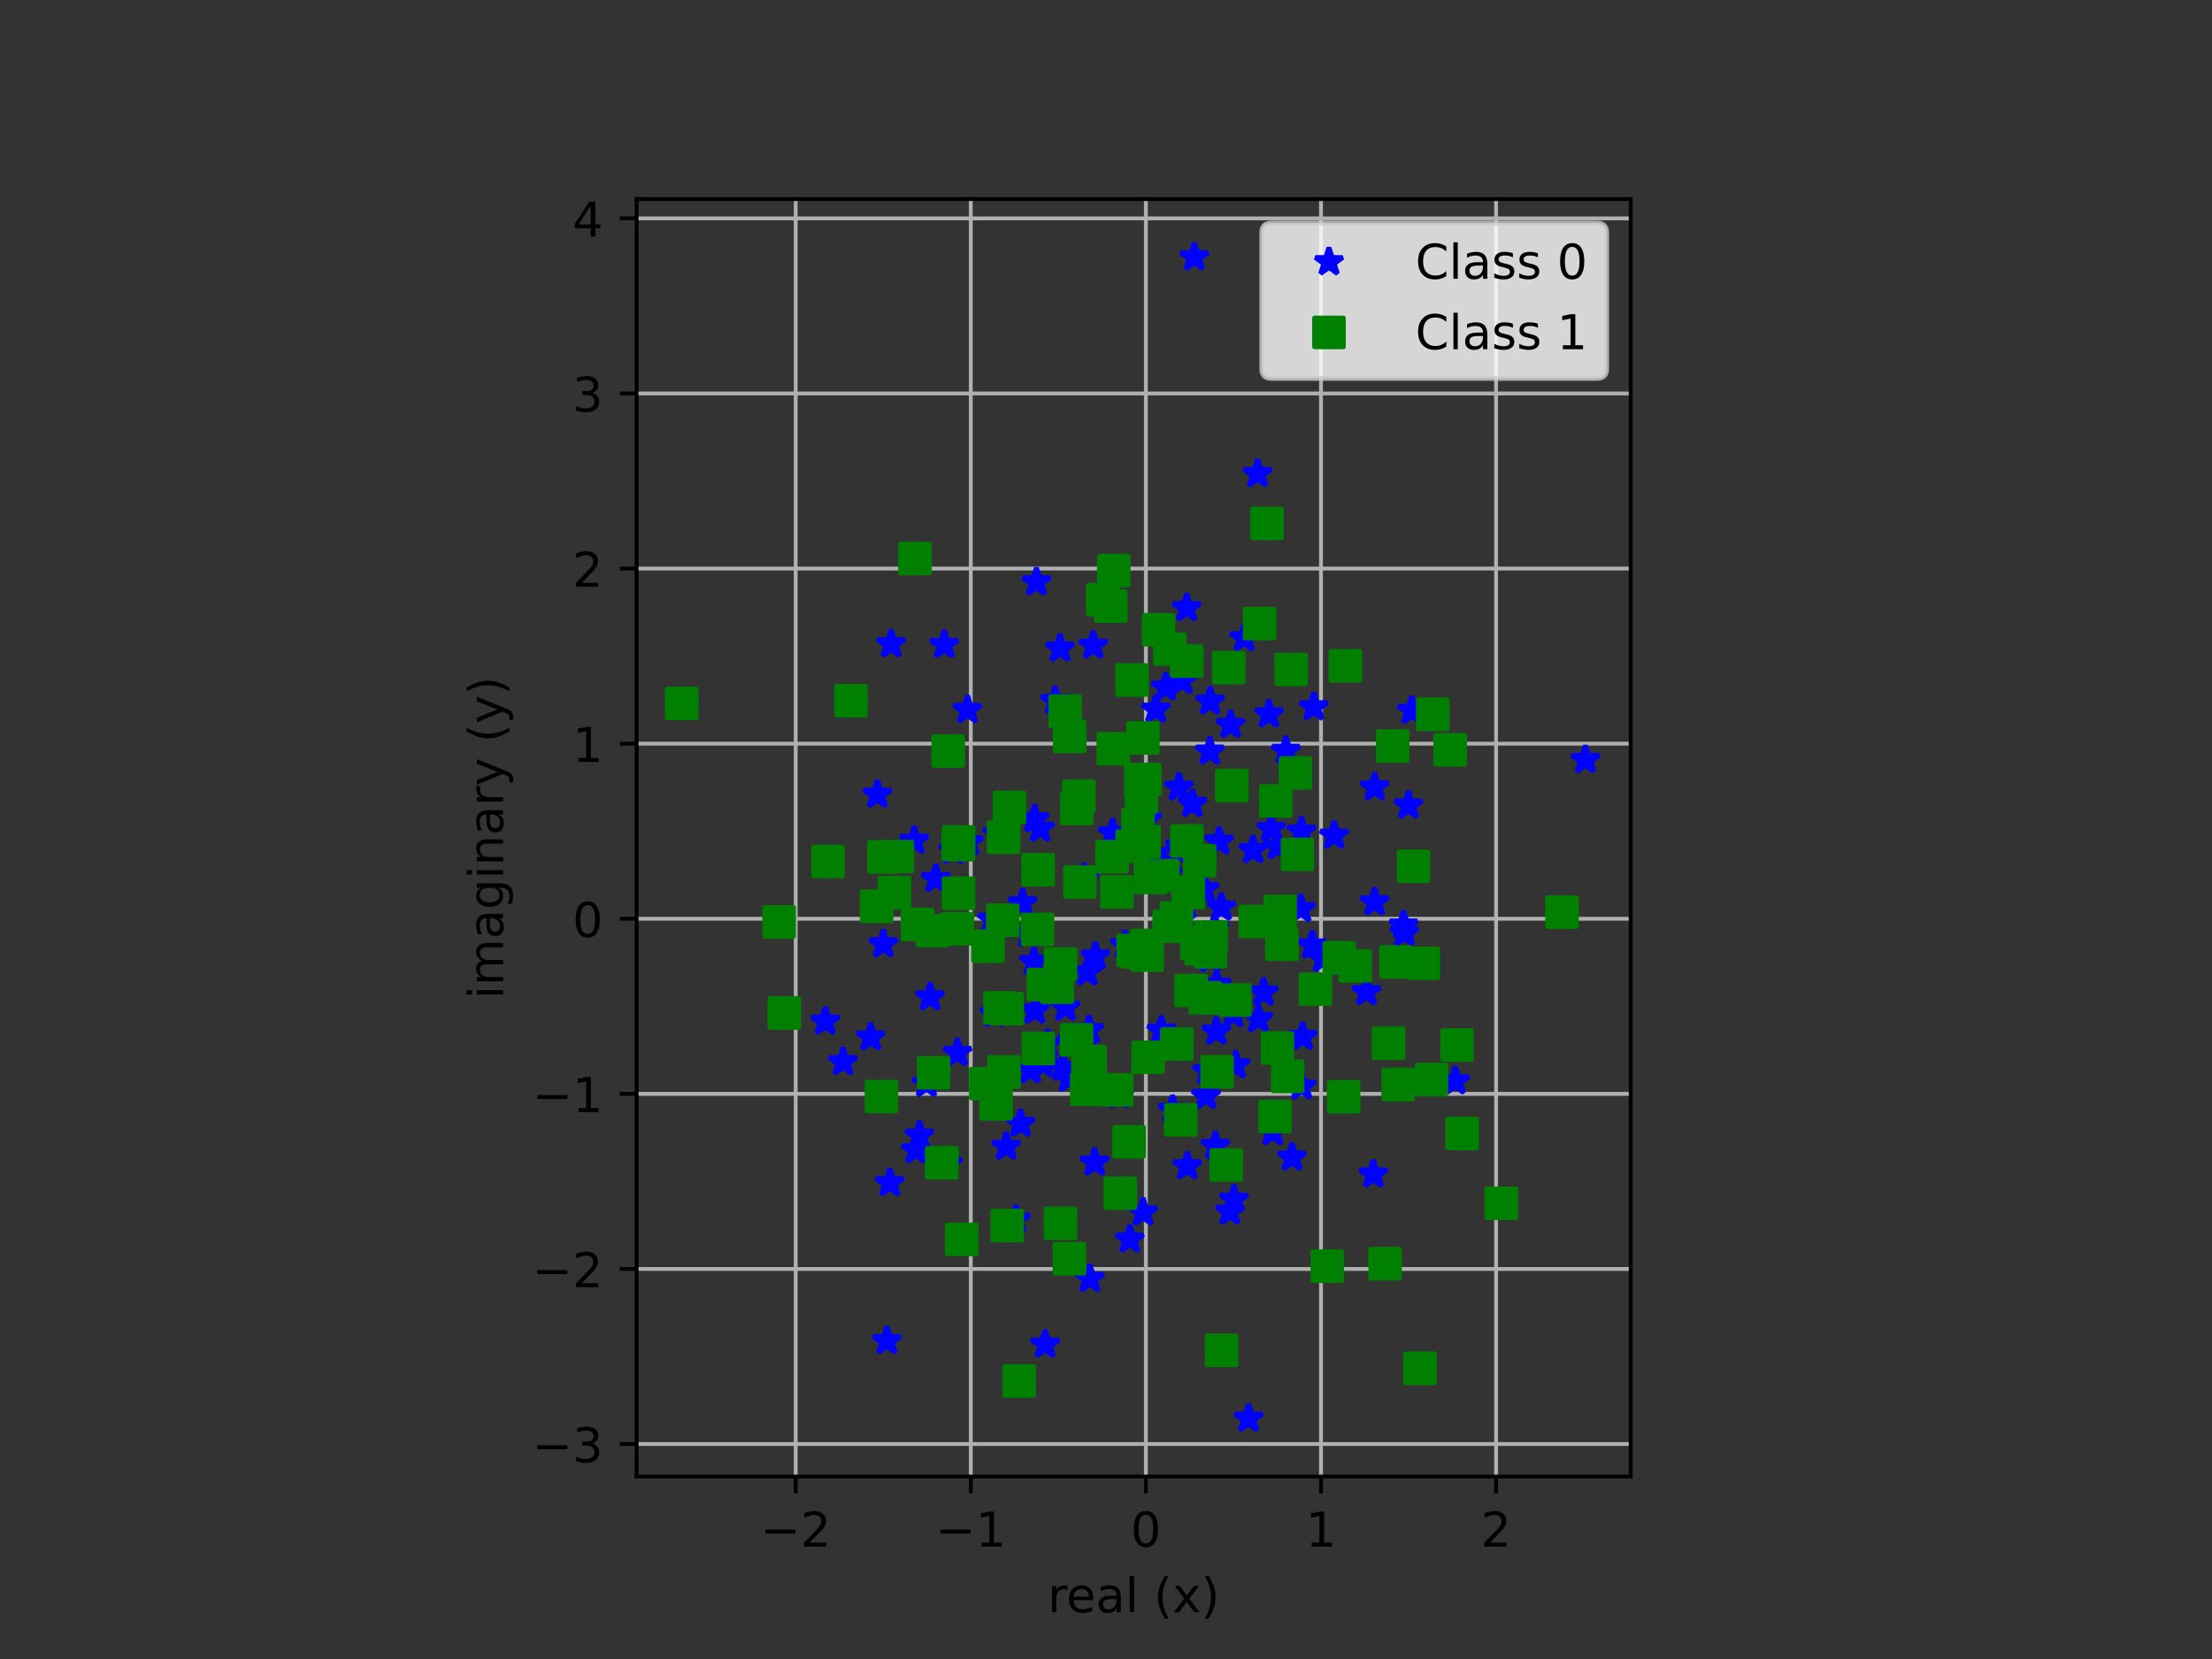 <?xml version="1.0" encoding="utf-8" standalone="no"?>
<!DOCTYPE svg PUBLIC "-//W3C//DTD SVG 1.1//EN"
  "http://www.w3.org/Graphics/SVG/1.1/DTD/svg11.dtd">
<!-- Created with matplotlib (https://matplotlib.org/) -->
<svg height="345.6pt" version="1.1" viewBox="0 0 460.8 345.6" width="460.8pt" xmlns="http://www.w3.org/2000/svg" xmlns:xlink="http://www.w3.org/1999/xlink">
 <rect x="0" y="0" width="460.8" height="345.6" fill="#333333" stroke="none"/>
 <defs>
  <style type="text/css">*{stroke-linecap:butt;stroke-linejoin:round;}</style>
 </defs>
 <g id="figure_1">
  <g id="patch_1">
   <path d="M 0 345.6 
L 460.8 345.6 
L 460.8 0 
L 0 0 
z
" style="fill:none;"/>
  </g>
  <g id="axes_1">
   <g id="patch_2">
    <path d="M 132.62 307.584 
L 339.7 307.584 
L 339.7 41.472 
L 132.62 41.472 
z
" style="fill:none;"/>
   </g>
   <g id="matplotlib.axis_1">
    <g id="xtick_1">
     <g id="line2d_1">
      <path clip-path="url(#pb7a4d0b370)" d="M 165.758 307.584 
L 165.758 41.472 
" style="fill:none;stroke:#b0b0b0;stroke-linecap:square;stroke-width:0.8;"/>
     </g>
     <g id="line2d_2">
      <defs>
       <path d="M 0 0 
L 0 3.5 
" id="m3849a21ad7" style="stroke:#000000;stroke-width:0.8;"/>
      </defs>
      <g>
       <use style="stroke:#000000;stroke-width:0.8;" x="165.758" xlink:href="#m3849a21ad7" y="307.584"/>
      </g>
     </g>
     <g id="text_1">
      <!-- −2 -->
      <g transform="translate(158.387 322.182)scale(0.1 -0.1)">
       <defs>
        <path d="M 10.594 35.5 
L 73.188 35.5 
L 73.188 27.203 
L 10.594 27.203 
z
" id="DejaVuSans-8722"/>
        <path d="M 19.188 8.297 
L 53.609 8.297 
L 53.609 0 
L 7.328 0 
L 7.328 8.297 
Q 12.938 14.109 22.625 23.891 
Q 32.328 33.688 34.812 36.531 
Q 39.547 41.844 41.422 45.531 
Q 43.312 49.219 43.312 52.781 
Q 43.312 58.594 39.234 62.25 
Q 35.156 65.922 28.609 65.922 
Q 23.969 65.922 18.812 64.312 
Q 13.672 62.703 7.812 59.422 
L 7.812 69.391 
Q 13.766 71.781 18.938 73 
Q 24.125 74.219 28.422 74.219 
Q 39.75 74.219 46.484 68.547 
Q 53.219 62.891 53.219 53.422 
Q 53.219 48.922 51.531 44.891 
Q 49.859 40.875 45.406 35.406 
Q 44.188 33.984 37.641 27.219 
Q 31.109 20.453 19.188 8.297 
z
" id="DejaVuSans-50"/>
       </defs>
       <use xlink:href="#DejaVuSans-8722"/>
       <use x="83.789" xlink:href="#DejaVuSans-50"/>
      </g>
     </g>
    </g>
    <g id="xtick_2">
     <g id="line2d_3">
      <path clip-path="url(#pb7a4d0b370)" d="M 202.233 307.584 
L 202.233 41.472 
" style="fill:none;stroke:#b0b0b0;stroke-linecap:square;stroke-width:0.8;"/>
     </g>
     <g id="line2d_4">
      <g>
       <use style="stroke:#000000;stroke-width:0.8;" x="202.233" xlink:href="#m3849a21ad7" y="307.584"/>
      </g>
     </g>
     <g id="text_2">
      <!-- −1 -->
      <g transform="translate(194.862 322.182)scale(0.1 -0.1)">
       <defs>
        <path d="M 12.406 8.297 
L 28.516 8.297 
L 28.516 63.922 
L 10.984 60.406 
L 10.984 69.391 
L 28.422 72.906 
L 38.281 72.906 
L 38.281 8.297 
L 54.391 8.297 
L 54.391 0 
L 12.406 0 
z
" id="DejaVuSans-49"/>
       </defs>
       <use xlink:href="#DejaVuSans-8722"/>
       <use x="83.789" xlink:href="#DejaVuSans-49"/>
      </g>
     </g>
    </g>
    <g id="xtick_3">
     <g id="line2d_5">
      <path clip-path="url(#pb7a4d0b370)" d="M 238.709 307.584 
L 238.709 41.472 
" style="fill:none;stroke:#b0b0b0;stroke-linecap:square;stroke-width:0.8;"/>
     </g>
     <g id="line2d_6">
      <g>
       <use style="stroke:#000000;stroke-width:0.8;" x="238.709" xlink:href="#m3849a21ad7" y="307.584"/>
      </g>
     </g>
     <g id="text_3">
      <!-- 0 -->
      <g transform="translate(235.528 322.182)scale(0.1 -0.1)">
       <defs>
        <path d="M 31.781 66.406 
Q 24.172 66.406 20.328 58.906 
Q 16.5 51.422 16.5 36.375 
Q 16.5 21.391 20.328 13.891 
Q 24.172 6.391 31.781 6.391 
Q 39.453 6.391 43.281 13.891 
Q 47.125 21.391 47.125 36.375 
Q 47.125 51.422 43.281 58.906 
Q 39.453 66.406 31.781 66.406 
z
M 31.781 74.219 
Q 44.047 74.219 50.516 64.516 
Q 56.984 54.828 56.984 36.375 
Q 56.984 17.969 50.516 8.266 
Q 44.047 -1.422 31.781 -1.422 
Q 19.531 -1.422 13.062 8.266 
Q 6.594 17.969 6.594 36.375 
Q 6.594 54.828 13.062 64.516 
Q 19.531 74.219 31.781 74.219 
z
" id="DejaVuSans-48"/>
       </defs>
       <use xlink:href="#DejaVuSans-48"/>
      </g>
     </g>
    </g>
    <g id="xtick_4">
     <g id="line2d_7">
      <path clip-path="url(#pb7a4d0b370)" d="M 275.185 307.584 
L 275.185 41.472 
" style="fill:none;stroke:#b0b0b0;stroke-linecap:square;stroke-width:0.8;"/>
     </g>
     <g id="line2d_8">
      <g>
       <use style="stroke:#000000;stroke-width:0.8;" x="275.185" xlink:href="#m3849a21ad7" y="307.584"/>
      </g>
     </g>
     <g id="text_4">
      <!-- 1 -->
      <g transform="translate(272.003 322.182)scale(0.1 -0.1)">
       <use xlink:href="#DejaVuSans-49"/>
      </g>
     </g>
    </g>
    <g id="xtick_5">
     <g id="line2d_9">
      <path clip-path="url(#pb7a4d0b370)" d="M 311.66 307.584 
L 311.66 41.472 
" style="fill:none;stroke:#b0b0b0;stroke-linecap:square;stroke-width:0.8;"/>
     </g>
     <g id="line2d_10">
      <g>
       <use style="stroke:#000000;stroke-width:0.8;" x="311.66" xlink:href="#m3849a21ad7" y="307.584"/>
      </g>
     </g>
     <g id="text_5">
      <!-- 2 -->
      <g transform="translate(308.479 322.182)scale(0.1 -0.1)">
       <use xlink:href="#DejaVuSans-50"/>
      </g>
     </g>
    </g>
    <g id="text_6">
     <!-- real (x) -->
     <g transform="translate(218.237 335.861)scale(0.1 -0.1)">
      <defs>
       <path d="M 41.109 46.297 
Q 39.594 47.172 37.812 47.578 
Q 36.031 48 33.891 48 
Q 26.266 48 22.188 43.047 
Q 18.109 38.094 18.109 28.812 
L 18.109 0 
L 9.078 0 
L 9.078 54.688 
L 18.109 54.688 
L 18.109 46.188 
Q 20.953 51.172 25.484 53.578 
Q 30.031 56 36.531 56 
Q 37.453 56 38.578 55.875 
Q 39.703 55.766 41.062 55.516 
z
" id="DejaVuSans-114"/>
       <path d="M 56.203 29.594 
L 56.203 25.203 
L 14.891 25.203 
Q 15.484 15.922 20.484 11.062 
Q 25.484 6.203 34.422 6.203 
Q 39.594 6.203 44.453 7.469 
Q 49.312 8.734 54.109 11.281 
L 54.109 2.781 
Q 49.266 0.734 44.188 -0.344 
Q 39.109 -1.422 33.891 -1.422 
Q 20.797 -1.422 13.156 6.188 
Q 5.516 13.812 5.516 26.812 
Q 5.516 40.234 12.766 48.109 
Q 20.016 56 32.328 56 
Q 43.359 56 49.781 48.891 
Q 56.203 41.797 56.203 29.594 
z
M 47.219 32.234 
Q 47.125 39.594 43.094 43.984 
Q 39.062 48.391 32.422 48.391 
Q 24.906 48.391 20.391 44.141 
Q 15.875 39.891 15.188 32.172 
z
" id="DejaVuSans-101"/>
       <path d="M 34.281 27.484 
Q 23.391 27.484 19.188 25 
Q 14.984 22.516 14.984 16.5 
Q 14.984 11.719 18.141 8.906 
Q 21.297 6.109 26.703 6.109 
Q 34.188 6.109 38.703 11.406 
Q 43.219 16.703 43.219 25.484 
L 43.219 27.484 
z
M 52.203 31.203 
L 52.203 0 
L 43.219 0 
L 43.219 8.297 
Q 40.141 3.328 35.547 0.953 
Q 30.953 -1.422 24.312 -1.422 
Q 15.922 -1.422 10.953 3.297 
Q 6 8.016 6 15.922 
Q 6 25.141 12.172 29.828 
Q 18.359 34.516 30.609 34.516 
L 43.219 34.516 
L 43.219 35.406 
Q 43.219 41.609 39.141 45 
Q 35.062 48.391 27.688 48.391 
Q 23 48.391 18.547 47.266 
Q 14.109 46.141 10.016 43.891 
L 10.016 52.203 
Q 14.938 54.109 19.578 55.047 
Q 24.219 56 28.609 56 
Q 40.484 56 46.344 49.844 
Q 52.203 43.703 52.203 31.203 
z
" id="DejaVuSans-97"/>
       <path d="M 9.422 75.984 
L 18.406 75.984 
L 18.406 0 
L 9.422 0 
z
" id="DejaVuSans-108"/>
       <path id="DejaVuSans-32"/>
       <path d="M 31 75.875 
Q 24.469 64.656 21.281 53.656 
Q 18.109 42.672 18.109 31.391 
Q 18.109 20.125 21.312 9.062 
Q 24.516 -2 31 -13.188 
L 23.188 -13.188 
Q 15.875 -1.703 12.234 9.375 
Q 8.594 20.453 8.594 31.391 
Q 8.594 42.281 12.203 53.312 
Q 15.828 64.359 23.188 75.875 
z
" id="DejaVuSans-40"/>
       <path d="M 54.891 54.688 
L 35.109 28.078 
L 55.906 0 
L 45.312 0 
L 29.391 21.484 
L 13.484 0 
L 2.875 0 
L 24.125 28.609 
L 4.688 54.688 
L 15.281 54.688 
L 29.781 35.203 
L 44.281 54.688 
z
" id="DejaVuSans-120"/>
       <path d="M 8.016 75.875 
L 15.828 75.875 
Q 23.141 64.359 26.781 53.312 
Q 30.422 42.281 30.422 31.391 
Q 30.422 20.453 26.781 9.375 
Q 23.141 -1.703 15.828 -13.188 
L 8.016 -13.188 
Q 14.5 -2 17.703 9.062 
Q 20.906 20.125 20.906 31.391 
Q 20.906 42.672 17.703 53.656 
Q 14.5 64.656 8.016 75.875 
z
" id="DejaVuSans-41"/>
      </defs>
      <use xlink:href="#DejaVuSans-114"/>
      <use x="38.863" xlink:href="#DejaVuSans-101"/>
      <use x="100.387" xlink:href="#DejaVuSans-97"/>
      <use x="161.666" xlink:href="#DejaVuSans-108"/>
      <use x="189.449" xlink:href="#DejaVuSans-32"/>
      <use x="221.236" xlink:href="#DejaVuSans-40"/>
      <use x="260.25" xlink:href="#DejaVuSans-120"/>
      <use x="319.43" xlink:href="#DejaVuSans-41"/>
     </g>
    </g>
   </g>
   <g id="matplotlib.axis_2">
    <g id="ytick_1">
     <g id="line2d_11">
      <path clip-path="url(#pb7a4d0b370)" d="M 132.62 300.82 
L 339.7 300.82 
" style="fill:none;stroke:#b0b0b0;stroke-linecap:square;stroke-width:0.8;"/>
     </g>
     <g id="line2d_12">
      <defs>
       <path d="M 0 0 
L -3.5 0 
" id="m97b35dd197" style="stroke:#000000;stroke-width:0.8;"/>
      </defs>
      <g>
       <use style="stroke:#000000;stroke-width:0.8;" x="132.62" xlink:href="#m97b35dd197" y="300.82"/>
      </g>
     </g>
     <g id="text_7">
      <!-- −3 -->
      <g transform="translate(110.878 304.619)scale(0.1 -0.1)">
       <defs>
        <path d="M 40.578 39.312 
Q 47.656 37.797 51.625 33 
Q 55.609 28.219 55.609 21.188 
Q 55.609 10.406 48.188 4.484 
Q 40.766 -1.422 27.094 -1.422 
Q 22.516 -1.422 17.656 -0.516 
Q 12.797 0.391 7.625 2.203 
L 7.625 11.719 
Q 11.719 9.328 16.594 8.109 
Q 21.484 6.891 26.812 6.891 
Q 36.078 6.891 40.938 10.547 
Q 45.797 14.203 45.797 21.188 
Q 45.797 27.641 41.281 31.266 
Q 36.766 34.906 28.719 34.906 
L 20.219 34.906 
L 20.219 43.016 
L 29.109 43.016 
Q 36.375 43.016 40.234 45.922 
Q 44.094 48.828 44.094 54.297 
Q 44.094 59.906 40.109 62.906 
Q 36.141 65.922 28.719 65.922 
Q 24.656 65.922 20.016 65.031 
Q 15.375 64.156 9.812 62.312 
L 9.812 71.094 
Q 15.438 72.656 20.344 73.438 
Q 25.25 74.219 29.594 74.219 
Q 40.828 74.219 47.359 69.109 
Q 53.906 64.016 53.906 55.328 
Q 53.906 49.266 50.438 45.094 
Q 46.969 40.922 40.578 39.312 
z
" id="DejaVuSans-51"/>
       </defs>
       <use xlink:href="#DejaVuSans-8722"/>
       <use x="83.789" xlink:href="#DejaVuSans-51"/>
      </g>
     </g>
    </g>
    <g id="ytick_2">
     <g id="line2d_13">
      <path clip-path="url(#pb7a4d0b370)" d="M 132.62 264.344 
L 339.7 264.344 
" style="fill:none;stroke:#b0b0b0;stroke-linecap:square;stroke-width:0.8;"/>
     </g>
     <g id="line2d_14">
      <g>
       <use style="stroke:#000000;stroke-width:0.8;" x="132.62" xlink:href="#m97b35dd197" y="264.344"/>
      </g>
     </g>
     <g id="text_8">
      <!-- −2 -->
      <g transform="translate(110.878 268.143)scale(0.1 -0.1)">
       <use xlink:href="#DejaVuSans-8722"/>
       <use x="83.789" xlink:href="#DejaVuSans-50"/>
      </g>
     </g>
    </g>
    <g id="ytick_3">
     <g id="line2d_15">
      <path clip-path="url(#pb7a4d0b370)" d="M 132.62 227.869 
L 339.7 227.869 
" style="fill:none;stroke:#b0b0b0;stroke-linecap:square;stroke-width:0.8;"/>
     </g>
     <g id="line2d_16">
      <g>
       <use style="stroke:#000000;stroke-width:0.8;" x="132.62" xlink:href="#m97b35dd197" y="227.869"/>
      </g>
     </g>
     <g id="text_9">
      <!-- −1 -->
      <g transform="translate(110.878 231.668)scale(0.1 -0.1)">
       <use xlink:href="#DejaVuSans-8722"/>
       <use x="83.789" xlink:href="#DejaVuSans-49"/>
      </g>
     </g>
    </g>
    <g id="ytick_4">
     <g id="line2d_17">
      <path clip-path="url(#pb7a4d0b370)" d="M 132.62 191.393 
L 339.7 191.393 
" style="fill:none;stroke:#b0b0b0;stroke-linecap:square;stroke-width:0.8;"/>
     </g>
     <g id="line2d_18">
      <g>
       <use style="stroke:#000000;stroke-width:0.8;" x="132.62" xlink:href="#m97b35dd197" y="191.393"/>
      </g>
     </g>
     <g id="text_10">
      <!-- 0 -->
      <g transform="translate(119.258 195.192)scale(0.1 -0.1)">
       <use xlink:href="#DejaVuSans-48"/>
      </g>
     </g>
    </g>
    <g id="ytick_5">
     <g id="line2d_19">
      <path clip-path="url(#pb7a4d0b370)" d="M 132.62 154.917 
L 339.7 154.917 
" style="fill:none;stroke:#b0b0b0;stroke-linecap:square;stroke-width:0.8;"/>
     </g>
     <g id="line2d_20">
      <g>
       <use style="stroke:#000000;stroke-width:0.8;" x="132.62" xlink:href="#m97b35dd197" y="154.917"/>
      </g>
     </g>
     <g id="text_11">
      <!-- 1 -->
      <g transform="translate(119.258 158.717)scale(0.1 -0.1)">
       <use xlink:href="#DejaVuSans-49"/>
      </g>
     </g>
    </g>
    <g id="ytick_6">
     <g id="line2d_21">
      <path clip-path="url(#pb7a4d0b370)" d="M 132.62 118.442 
L 339.7 118.442 
" style="fill:none;stroke:#b0b0b0;stroke-linecap:square;stroke-width:0.8;"/>
     </g>
     <g id="line2d_22">
      <g>
       <use style="stroke:#000000;stroke-width:0.8;" x="132.62" xlink:href="#m97b35dd197" y="118.442"/>
      </g>
     </g>
     <g id="text_12">
      <!-- 2 -->
      <g transform="translate(119.258 122.241)scale(0.1 -0.1)">
       <use xlink:href="#DejaVuSans-50"/>
      </g>
     </g>
    </g>
    <g id="ytick_7">
     <g id="line2d_23">
      <path clip-path="url(#pb7a4d0b370)" d="M 132.62 81.966 
L 339.7 81.966 
" style="fill:none;stroke:#b0b0b0;stroke-linecap:square;stroke-width:0.8;"/>
     </g>
     <g id="line2d_24">
      <g>
       <use style="stroke:#000000;stroke-width:0.8;" x="132.62" xlink:href="#m97b35dd197" y="81.966"/>
      </g>
     </g>
     <g id="text_13">
      <!-- 3 -->
      <g transform="translate(119.258 85.765)scale(0.1 -0.1)">
       <use xlink:href="#DejaVuSans-51"/>
      </g>
     </g>
    </g>
    <g id="ytick_8">
     <g id="line2d_25">
      <path clip-path="url(#pb7a4d0b370)" d="M 132.62 45.491 
L 339.7 45.491 
" style="fill:none;stroke:#b0b0b0;stroke-linecap:square;stroke-width:0.8;"/>
     </g>
     <g id="line2d_26">
      <g>
       <use style="stroke:#000000;stroke-width:0.8;" x="132.62" xlink:href="#m97b35dd197" y="45.491"/>
      </g>
     </g>
     <g id="text_14">
      <!-- 4 -->
      <g transform="translate(119.258 49.29)scale(0.1 -0.1)">
       <defs>
        <path d="M 37.797 64.312 
L 12.891 25.391 
L 37.797 25.391 
z
M 35.203 72.906 
L 47.609 72.906 
L 47.609 25.391 
L 58.016 25.391 
L 58.016 17.188 
L 47.609 17.188 
L 47.609 0 
L 37.797 0 
L 37.797 17.188 
L 4.891 17.188 
L 4.891 26.703 
z
" id="DejaVuSans-52"/>
       </defs>
       <use xlink:href="#DejaVuSans-52"/>
      </g>
     </g>
    </g>
    <g id="text_15">
     <!-- imaginary (y) -->
     <g transform="translate(104.798 208.112)rotate(-90)scale(0.1 -0.1)">
      <defs>
       <path d="M 9.422 54.688 
L 18.406 54.688 
L 18.406 0 
L 9.422 0 
z
M 9.422 75.984 
L 18.406 75.984 
L 18.406 64.594 
L 9.422 64.594 
z
" id="DejaVuSans-105"/>
       <path d="M 52 44.188 
Q 55.375 50.25 60.062 53.125 
Q 64.75 56 71.094 56 
Q 79.641 56 84.281 50.016 
Q 88.922 44.047 88.922 33.016 
L 88.922 0 
L 79.891 0 
L 79.891 32.719 
Q 79.891 40.578 77.094 44.375 
Q 74.312 48.188 68.609 48.188 
Q 61.625 48.188 57.562 43.547 
Q 53.516 38.922 53.516 30.906 
L 53.516 0 
L 44.484 0 
L 44.484 32.719 
Q 44.484 40.625 41.703 44.406 
Q 38.922 48.188 33.109 48.188 
Q 26.219 48.188 22.156 43.531 
Q 18.109 38.875 18.109 30.906 
L 18.109 0 
L 9.078 0 
L 9.078 54.688 
L 18.109 54.688 
L 18.109 46.188 
Q 21.188 51.219 25.484 53.609 
Q 29.781 56 35.688 56 
Q 41.656 56 45.828 52.969 
Q 50 49.953 52 44.188 
z
" id="DejaVuSans-109"/>
       <path d="M 45.406 27.984 
Q 45.406 37.75 41.375 43.109 
Q 37.359 48.484 30.078 48.484 
Q 22.859 48.484 18.828 43.109 
Q 14.797 37.75 14.797 27.984 
Q 14.797 18.266 18.828 12.891 
Q 22.859 7.516 30.078 7.516 
Q 37.359 7.516 41.375 12.891 
Q 45.406 18.266 45.406 27.984 
z
M 54.391 6.781 
Q 54.391 -7.172 48.188 -13.984 
Q 42 -20.797 29.203 -20.797 
Q 24.469 -20.797 20.266 -20.094 
Q 16.062 -19.391 12.109 -17.922 
L 12.109 -9.188 
Q 16.062 -11.328 19.922 -12.344 
Q 23.781 -13.375 27.781 -13.375 
Q 36.625 -13.375 41.016 -8.766 
Q 45.406 -4.156 45.406 5.172 
L 45.406 9.625 
Q 42.625 4.781 38.281 2.391 
Q 33.938 0 27.875 0 
Q 17.828 0 11.672 7.656 
Q 5.516 15.328 5.516 27.984 
Q 5.516 40.672 11.672 48.328 
Q 17.828 56 27.875 56 
Q 33.938 56 38.281 53.609 
Q 42.625 51.219 45.406 46.391 
L 45.406 54.688 
L 54.391 54.688 
z
" id="DejaVuSans-103"/>
       <path d="M 54.891 33.016 
L 54.891 0 
L 45.906 0 
L 45.906 32.719 
Q 45.906 40.484 42.875 44.328 
Q 39.844 48.188 33.797 48.188 
Q 26.516 48.188 22.312 43.547 
Q 18.109 38.922 18.109 30.906 
L 18.109 0 
L 9.078 0 
L 9.078 54.688 
L 18.109 54.688 
L 18.109 46.188 
Q 21.344 51.125 25.703 53.562 
Q 30.078 56 35.797 56 
Q 45.219 56 50.047 50.172 
Q 54.891 44.344 54.891 33.016 
z
" id="DejaVuSans-110"/>
       <path d="M 32.172 -5.078 
Q 28.375 -14.844 24.75 -17.812 
Q 21.141 -20.797 15.094 -20.797 
L 7.906 -20.797 
L 7.906 -13.281 
L 13.188 -13.281 
Q 16.891 -13.281 18.938 -11.516 
Q 21 -9.766 23.484 -3.219 
L 25.094 0.875 
L 2.984 54.688 
L 12.5 54.688 
L 29.594 11.922 
L 46.688 54.688 
L 56.203 54.688 
z
" id="DejaVuSans-121"/>
      </defs>
      <use xlink:href="#DejaVuSans-105"/>
      <use x="27.783" xlink:href="#DejaVuSans-109"/>
      <use x="125.195" xlink:href="#DejaVuSans-97"/>
      <use x="186.475" xlink:href="#DejaVuSans-103"/>
      <use x="249.951" xlink:href="#DejaVuSans-105"/>
      <use x="277.734" xlink:href="#DejaVuSans-110"/>
      <use x="341.113" xlink:href="#DejaVuSans-97"/>
      <use x="402.393" xlink:href="#DejaVuSans-114"/>
      <use x="443.506" xlink:href="#DejaVuSans-121"/>
      <use x="502.686" xlink:href="#DejaVuSans-32"/>
      <use x="534.473" xlink:href="#DejaVuSans-40"/>
      <use x="573.486" xlink:href="#DejaVuSans-121"/>
      <use x="632.666" xlink:href="#DejaVuSans-41"/>
     </g>
    </g>
   </g>
   <g id="line2d_27">
    <defs>
     <path d="M 0 -3 
L -0.674 -0.927 
L -2.853 -0.927 
L -1.09 0.354 
L -1.763 2.427 
L -0 1.146 
L 1.763 2.427 
L 1.09 0.354 
L 2.853 -0.927 
L 0.674 -0.927 
z
" id="md1b0d6a8ec" style="stroke:#0000ff;stroke-linejoin:bevel;"/>
    </defs>
    <g clip-path="url(#pb7a4d0b370)">
     <use style="fill:#0000ff;stroke:#0000ff;stroke-linejoin:bevel;" x="239.66" xlink:href="#md1b0d6a8ec" y="196.737"/>
     <use style="fill:#0000ff;stroke:#0000ff;stroke-linejoin:bevel;" x="234.331" xlink:href="#md1b0d6a8ec" y="196.849"/>
     <use style="fill:#0000ff;stroke:#0000ff;stroke-linejoin:bevel;" x="245.768" xlink:href="#md1b0d6a8ec" y="190.094"/>
     <use style="fill:#0000ff;stroke:#0000ff;stroke-linejoin:bevel;" x="246.2" xlink:href="#md1b0d6a8ec" y="191.419"/>
     <use style="fill:#0000ff;stroke:#0000ff;stroke-linejoin:bevel;" x="243.228" xlink:href="#md1b0d6a8ec" y="182.152"/>
     <use style="fill:#0000ff;stroke:#0000ff;stroke-linejoin:bevel;" x="242.231" xlink:href="#md1b0d6a8ec" y="179.622"/>
     <use style="fill:#0000ff;stroke:#0000ff;stroke-linejoin:bevel;" x="249.29" xlink:href="#md1b0d6a8ec" y="185.01"/>
     <use style="fill:#0000ff;stroke:#0000ff;stroke-linejoin:bevel;" x="228.212" xlink:href="#md1b0d6a8ec" y="199.209"/>
     <use style="fill:#0000ff;stroke:#0000ff;stroke-linejoin:bevel;" x="250.932" xlink:href="#md1b0d6a8ec" y="185.199"/>
     <use style="fill:#0000ff;stroke:#0000ff;stroke-linejoin:bevel;" x="251.149" xlink:href="#md1b0d6a8ec" y="197.903"/>
     <use style="fill:#0000ff;stroke:#0000ff;stroke-linejoin:bevel;" x="253.006" xlink:href="#md1b0d6a8ec" y="193.315"/>
     <use style="fill:#0000ff;stroke:#0000ff;stroke-linejoin:bevel;" x="225.913" xlink:href="#md1b0d6a8ec" y="182.881"/>
     <use style="fill:#0000ff;stroke:#0000ff;stroke-linejoin:bevel;" x="245.739" xlink:href="#md1b0d6a8ec" y="177.551"/>
     <use style="fill:#0000ff;stroke:#0000ff;stroke-linejoin:bevel;" x="252.104" xlink:href="#md1b0d6a8ec" y="199.743"/>
     <use style="fill:#0000ff;stroke:#0000ff;stroke-linejoin:bevel;" x="254.425" xlink:href="#md1b0d6a8ec" y="189.03"/>
     <use style="fill:#0000ff;stroke:#0000ff;stroke-linejoin:bevel;" x="224.967" xlink:href="#md1b0d6a8ec" y="183.395"/>
     <use style="fill:#0000ff;stroke:#0000ff;stroke-linejoin:bevel;" x="233.416" xlink:href="#md1b0d6a8ec" y="176.322"/>
     <use style="fill:#0000ff;stroke:#0000ff;stroke-linejoin:bevel;" x="226.478" xlink:href="#md1b0d6a8ec" y="202.54"/>
     <use style="fill:#0000ff;stroke:#0000ff;stroke-linejoin:bevel;" x="245.82" xlink:href="#md1b0d6a8ec" y="176.27"/>
     <use style="fill:#0000ff;stroke:#0000ff;stroke-linejoin:bevel;" x="231.763" xlink:href="#md1b0d6a8ec" y="173.535"/>
     <use style="fill:#0000ff;stroke:#0000ff;stroke-linejoin:bevel;" x="253.437" xlink:href="#md1b0d6a8ec" y="205.116"/>
     <use style="fill:#0000ff;stroke:#0000ff;stroke-linejoin:bevel;" x="238.97" xlink:href="#md1b0d6a8ec" y="170.705"/>
     <use style="fill:#0000ff;stroke:#0000ff;stroke-linejoin:bevel;" x="253.993" xlink:href="#md1b0d6a8ec" y="175.27"/>
     <use style="fill:#0000ff;stroke:#0000ff;stroke-linejoin:bevel;" x="219.089" xlink:href="#md1b0d6a8ec" y="203.594"/>
     <use style="fill:#0000ff;stroke:#0000ff;stroke-linejoin:bevel;" x="241.927" xlink:href="#md1b0d6a8ec" y="214.657"/>
     <use style="fill:#0000ff;stroke:#0000ff;stroke-linejoin:bevel;" x="220.509" xlink:href="#md1b0d6a8ec" y="206.654"/>
     <use style="fill:#0000ff;stroke:#0000ff;stroke-linejoin:bevel;" x="214.296" xlink:href="#md1b0d6a8ec" y="194.487"/>
     <use style="fill:#0000ff;stroke:#0000ff;stroke-linejoin:bevel;" x="221.993" xlink:href="#md1b0d6a8ec" y="209.889"/>
     <use style="fill:#0000ff;stroke:#0000ff;stroke-linejoin:bevel;" x="215.374" xlink:href="#md1b0d6a8ec" y="200.364"/>
     <use style="fill:#0000ff;stroke:#0000ff;stroke-linejoin:bevel;" x="248.395" xlink:href="#md1b0d6a8ec" y="167.425"/>
     <use style="fill:#0000ff;stroke:#0000ff;stroke-linejoin:bevel;" x="213.008" xlink:href="#md1b0d6a8ec" y="188.142"/>
     <use style="fill:#0000ff;stroke:#0000ff;stroke-linejoin:bevel;" x="226.867" xlink:href="#md1b0d6a8ec" y="214.545"/>
     <use style="fill:#0000ff;stroke:#0000ff;stroke-linejoin:bevel;" x="261.056" xlink:href="#md1b0d6a8ec" y="177.065"/>
     <use style="fill:#0000ff;stroke:#0000ff;stroke-linejoin:bevel;" x="256.885" xlink:href="#md1b0d6a8ec" y="211.276"/>
     <use style="fill:#0000ff;stroke:#0000ff;stroke-linejoin:bevel;" x="253.387" xlink:href="#md1b0d6a8ec" y="214.881"/>
     <use style="fill:#0000ff;stroke:#0000ff;stroke-linejoin:bevel;" x="245.596" xlink:href="#md1b0d6a8ec" y="164.046"/>
     <use style="fill:#0000ff;stroke:#0000ff;stroke-linejoin:bevel;" x="226.096" xlink:href="#md1b0d6a8ec" y="217.303"/>
     <use style="fill:#0000ff;stroke:#0000ff;stroke-linejoin:bevel;" x="263.231" xlink:href="#md1b0d6a8ec" y="206.74"/>
     <use style="fill:#0000ff;stroke:#0000ff;stroke-linejoin:bevel;" x="216.679" xlink:href="#md1b0d6a8ec" y="172.61"/>
     <use style="fill:#0000ff;stroke:#0000ff;stroke-linejoin:bevel;" x="223.333" xlink:href="#md1b0d6a8ec" y="216.868"/>
     <use style="fill:#0000ff;stroke:#0000ff;stroke-linejoin:bevel;" x="215.578" xlink:href="#md1b0d6a8ec" y="210.497"/>
     <use style="fill:#0000ff;stroke:#0000ff;stroke-linejoin:bevel;" x="215.538" xlink:href="#md1b0d6a8ec" y="170.639"/>
     <use style="fill:#0000ff;stroke:#0000ff;stroke-linejoin:bevel;" x="262.145" xlink:href="#md1b0d6a8ec" y="212.267"/>
     <use style="fill:#0000ff;stroke:#0000ff;stroke-linejoin:bevel;" x="266.23" xlink:href="#md1b0d6a8ec" y="176.296"/>
     <use style="fill:#0000ff;stroke:#0000ff;stroke-linejoin:bevel;" x="206.648" xlink:href="#md1b0d6a8ec" y="191.559"/>
     <use style="fill:#0000ff;stroke:#0000ff;stroke-linejoin:bevel;" x="264.796" xlink:href="#md1b0d6a8ec" y="172.68"/>
     <use style="fill:#0000ff;stroke:#0000ff;stroke-linejoin:bevel;" x="271.006" xlink:href="#md1b0d6a8ec" y="189.347"/>
     <use style="fill:#0000ff;stroke:#0000ff;stroke-linejoin:bevel;" x="218.224" xlink:href="#md1b0d6a8ec" y="217.458"/>
     <use style="fill:#0000ff;stroke:#0000ff;stroke-linejoin:bevel;" x="251.483" xlink:href="#md1b0d6a8ec" y="223.109"/>
     <use style="fill:#0000ff;stroke:#0000ff;stroke-linejoin:bevel;" x="273.369" xlink:href="#md1b0d6a8ec" y="196.918"/>
     <use style="fill:#0000ff;stroke:#0000ff;stroke-linejoin:bevel;" x="221.442" xlink:href="#md1b0d6a8ec" y="222.433"/>
     <use style="fill:#0000ff;stroke:#0000ff;stroke-linejoin:bevel;" x="207.751" xlink:href="#md1b0d6a8ec" y="173.73"/>
     <use style="fill:#0000ff;stroke:#0000ff;stroke-linejoin:bevel;" x="257.42" xlink:href="#md1b0d6a8ec" y="221.905"/>
     <use style="fill:#0000ff;stroke:#0000ff;stroke-linejoin:bevel;" x="228.73" xlink:href="#md1b0d6a8ec" y="226.541"/>
     <use style="fill:#0000ff;stroke:#0000ff;stroke-linejoin:bevel;" x="222.715" xlink:href="#md1b0d6a8ec" y="224.679"/>
     <use style="fill:#0000ff;stroke:#0000ff;stroke-linejoin:bevel;" x="217.36" xlink:href="#md1b0d6a8ec" y="221.691"/>
     <use style="fill:#0000ff;stroke:#0000ff;stroke-linejoin:bevel;" x="233.141" xlink:href="#md1b0d6a8ec" y="228.114"/>
     <use style="fill:#0000ff;stroke:#0000ff;stroke-linejoin:bevel;" x="271.127" xlink:href="#md1b0d6a8ec" y="173.187"/>
     <use style="fill:#0000ff;stroke:#0000ff;stroke-linejoin:bevel;" x="207.161" xlink:href="#md1b0d6a8ec" y="211.18"/>
     <use style="fill:#0000ff;stroke:#0000ff;stroke-linejoin:bevel;" x="252.037" xlink:href="#md1b0d6a8ec" y="156.52"/>
     <use style="fill:#0000ff;stroke:#0000ff;stroke-linejoin:bevel;" x="275.644" xlink:href="#md1b0d6a8ec" y="199.718"/>
     <use style="fill:#0000ff;stroke:#0000ff;stroke-linejoin:bevel;" x="251.234" xlink:href="#md1b0d6a8ec" y="228.264"/>
     <use style="fill:#0000ff;stroke:#0000ff;stroke-linejoin:bevel;" x="214.654" xlink:href="#md1b0d6a8ec" y="222.928"/>
     <use style="fill:#0000ff;stroke:#0000ff;stroke-linejoin:bevel;" x="244.268" xlink:href="#md1b0d6a8ec" y="231.164"/>
     <use style="fill:#0000ff;stroke:#0000ff;stroke-linejoin:bevel;" x="201.806" xlink:href="#md1b0d6a8ec" y="175.451"/>
     <use style="fill:#0000ff;stroke:#0000ff;stroke-linejoin:bevel;" x="271.366" xlink:href="#md1b0d6a8ec" y="215.976"/>
     <use style="fill:#0000ff;stroke:#0000ff;stroke-linejoin:bevel;" x="198.602" xlink:href="#md1b0d6a8ec" y="177.201"/>
     <use style="fill:#0000ff;stroke:#0000ff;stroke-linejoin:bevel;" x="277.918" xlink:href="#md1b0d6a8ec" y="174.05"/>
     <use style="fill:#0000ff;stroke:#0000ff;stroke-linejoin:bevel;" x="240.762" xlink:href="#md1b0d6a8ec" y="147.79"/>
     <use style="fill:#0000ff;stroke:#0000ff;stroke-linejoin:bevel;" x="256.351" xlink:href="#md1b0d6a8ec" y="150.987"/>
     <use style="fill:#0000ff;stroke:#0000ff;stroke-linejoin:bevel;" x="194.932" xlink:href="#md1b0d6a8ec" y="183.088"/>
     <use style="fill:#0000ff;stroke:#0000ff;stroke-linejoin:bevel;" x="267.867" xlink:href="#md1b0d6a8ec" y="156.377"/>
     <use style="fill:#0000ff;stroke:#0000ff;stroke-linejoin:bevel;" x="252.086" xlink:href="#md1b0d6a8ec" y="146.117"/>
     <use style="fill:#0000ff;stroke:#0000ff;stroke-linejoin:bevel;" x="271.163" xlink:href="#md1b0d6a8ec" y="226.289"/>
     <use style="fill:#0000ff;stroke:#0000ff;stroke-linejoin:bevel;" x="286.355" xlink:href="#md1b0d6a8ec" y="187.918"/>
     <use style="fill:#0000ff;stroke:#0000ff;stroke-linejoin:bevel;" x="193.745" xlink:href="#md1b0d6a8ec" y="207.728"/>
     <use style="fill:#0000ff;stroke:#0000ff;stroke-linejoin:bevel;" x="199.457" xlink:href="#md1b0d6a8ec" y="219.295"/>
     <use style="fill:#0000ff;stroke:#0000ff;stroke-linejoin:bevel;" x="242.833" xlink:href="#md1b0d6a8ec" y="143.201"/>
     <use style="fill:#0000ff;stroke:#0000ff;stroke-linejoin:bevel;" x="284.67" xlink:href="#md1b0d6a8ec" y="206.644"/>
     <use style="fill:#0000ff;stroke:#0000ff;stroke-linejoin:bevel;" x="219.8" xlink:href="#md1b0d6a8ec" y="145.986"/>
     <use style="fill:#0000ff;stroke:#0000ff;stroke-linejoin:bevel;" x="253.184" xlink:href="#md1b0d6a8ec" y="238.69"/>
     <use style="fill:#0000ff;stroke:#0000ff;stroke-linejoin:bevel;" x="264.351" xlink:href="#md1b0d6a8ec" y="148.797"/>
     <use style="fill:#0000ff;stroke:#0000ff;stroke-linejoin:bevel;" x="212.599" xlink:href="#md1b0d6a8ec" y="234.09"/>
     <use style="fill:#0000ff;stroke:#0000ff;stroke-linejoin:bevel;" x="246.277" xlink:href="#md1b0d6a8ec" y="141.85"/>
     <use style="fill:#0000ff;stroke:#0000ff;stroke-linejoin:bevel;" x="190.448" xlink:href="#md1b0d6a8ec" y="175.115"/>
     <use style="fill:#0000ff;stroke:#0000ff;stroke-linejoin:bevel;" x="265.145" xlink:href="#md1b0d6a8ec" y="235.815"/>
     <use style="fill:#0000ff;stroke:#0000ff;stroke-linejoin:bevel;" x="228.032" xlink:href="#md1b0d6a8ec" y="242.146"/>
     <use style="fill:#0000ff;stroke:#0000ff;stroke-linejoin:bevel;" x="247.33" xlink:href="#md1b0d6a8ec" y="242.921"/>
     <use style="fill:#0000ff;stroke:#0000ff;stroke-linejoin:bevel;" x="292.383" xlink:href="#md1b0d6a8ec" y="192.76"/>
     <use style="fill:#0000ff;stroke:#0000ff;stroke-linejoin:bevel;" x="292.556" xlink:href="#md1b0d6a8ec" y="194.357"/>
     <use style="fill:#0000ff;stroke:#0000ff;stroke-linejoin:bevel;" x="184.016" xlink:href="#md1b0d6a8ec" y="196.688"/>
     <use style="fill:#0000ff;stroke:#0000ff;stroke-linejoin:bevel;" x="286.361" xlink:href="#md1b0d6a8ec" y="163.999"/>
     <use style="fill:#0000ff;stroke:#0000ff;stroke-linejoin:bevel;" x="209.601" xlink:href="#md1b0d6a8ec" y="238.876"/>
     <use style="fill:#0000ff;stroke:#0000ff;stroke-linejoin:bevel;" x="273.674" xlink:href="#md1b0d6a8ec" y="147.309"/>
     <use style="fill:#0000ff;stroke:#0000ff;stroke-linejoin:bevel;" x="192.996" xlink:href="#md1b0d6a8ec" y="225.744"/>
     <use style="fill:#0000ff;stroke:#0000ff;stroke-linejoin:bevel;" x="201.54" xlink:href="#md1b0d6a8ec" y="147.875"/>
     <use style="fill:#0000ff;stroke:#0000ff;stroke-linejoin:bevel;" x="227.723" xlink:href="#md1b0d6a8ec" y="134.466"/>
     <use style="fill:#0000ff;stroke:#0000ff;stroke-linejoin:bevel;" x="269.148" xlink:href="#md1b0d6a8ec" y="241.117"/>
     <use style="fill:#0000ff;stroke:#0000ff;stroke-linejoin:bevel;" x="220.829" xlink:href="#md1b0d6a8ec" y="135.077"/>
     <use style="fill:#0000ff;stroke:#0000ff;stroke-linejoin:bevel;" x="293.41" xlink:href="#md1b0d6a8ec" y="167.767"/>
     <use style="fill:#0000ff;stroke:#0000ff;stroke-linejoin:bevel;" x="238.127" xlink:href="#md1b0d6a8ec" y="252.555"/>
     <use style="fill:#0000ff;stroke:#0000ff;stroke-linejoin:bevel;" x="257.07" xlink:href="#md1b0d6a8ec" y="249.873"/>
     <use style="fill:#0000ff;stroke:#0000ff;stroke-linejoin:bevel;" x="182.779" xlink:href="#md1b0d6a8ec" y="165.522"/>
     <use style="fill:#0000ff;stroke:#0000ff;stroke-linejoin:bevel;" x="259.19" xlink:href="#md1b0d6a8ec" y="132.911"/>
     <use style="fill:#0000ff;stroke:#0000ff;stroke-linejoin:bevel;" x="181.389" xlink:href="#md1b0d6a8ec" y="216.096"/>
     <use style="fill:#0000ff;stroke:#0000ff;stroke-linejoin:bevel;" x="256.215" xlink:href="#md1b0d6a8ec" y="252.359"/>
     <use style="fill:#0000ff;stroke:#0000ff;stroke-linejoin:bevel;" x="247.197" xlink:href="#md1b0d6a8ec" y="126.65"/>
     <use style="fill:#0000ff;stroke:#0000ff;stroke-linejoin:bevel;" x="191.534" xlink:href="#md1b0d6a8ec" y="236.543"/>
     <use style="fill:#0000ff;stroke:#0000ff;stroke-linejoin:bevel;" x="197.472" xlink:href="#md1b0d6a8ec" y="242.477"/>
     <use style="fill:#0000ff;stroke:#0000ff;stroke-linejoin:bevel;" x="235.345" xlink:href="#md1b0d6a8ec" y="258.178"/>
     <use style="fill:#0000ff;stroke:#0000ff;stroke-linejoin:bevel;" x="190.79" xlink:href="#md1b0d6a8ec" y="239.566"/>
     <use style="fill:#0000ff;stroke:#0000ff;stroke-linejoin:bevel;" x="211.638" xlink:href="#md1b0d6a8ec" y="254.051"/>
     <use style="fill:#0000ff;stroke:#0000ff;stroke-linejoin:bevel;" x="175.624" xlink:href="#md1b0d6a8ec" y="221.22"/>
     <use style="fill:#0000ff;stroke:#0000ff;stroke-linejoin:bevel;" x="171.922" xlink:href="#md1b0d6a8ec" y="212.78"/>
     <use style="fill:#0000ff;stroke:#0000ff;stroke-linejoin:bevel;" x="294.104" xlink:href="#md1b0d6a8ec" y="148.041"/>
     <use style="fill:#0000ff;stroke:#0000ff;stroke-linejoin:bevel;" x="196.705" xlink:href="#md1b0d6a8ec" y="134.307"/>
     <use style="fill:#0000ff;stroke:#0000ff;stroke-linejoin:bevel;" x="286.099" xlink:href="#md1b0d6a8ec" y="244.643"/>
     <use style="fill:#0000ff;stroke:#0000ff;stroke-linejoin:bevel;" x="303.155" xlink:href="#md1b0d6a8ec" y="225.213"/>
     <use style="fill:#0000ff;stroke:#0000ff;stroke-linejoin:bevel;" x="215.916" xlink:href="#md1b0d6a8ec" y="121.269"/>
     <use style="fill:#0000ff;stroke:#0000ff;stroke-linejoin:bevel;" x="227.044" xlink:href="#md1b0d6a8ec" y="266.39"/>
     <use style="fill:#0000ff;stroke:#0000ff;stroke-linejoin:bevel;" x="185.356" xlink:href="#md1b0d6a8ec" y="246.426"/>
     <use style="fill:#0000ff;stroke:#0000ff;stroke-linejoin:bevel;" x="185.642" xlink:href="#md1b0d6a8ec" y="134.169"/>
     <use style="fill:#0000ff;stroke:#0000ff;stroke-linejoin:bevel;" x="217.721" xlink:href="#md1b0d6a8ec" y="280.071"/>
     <use style="fill:#0000ff;stroke:#0000ff;stroke-linejoin:bevel;" x="261.976" xlink:href="#md1b0d6a8ec" y="98.693"/>
     <use style="fill:#0000ff;stroke:#0000ff;stroke-linejoin:bevel;" x="330.287" xlink:href="#md1b0d6a8ec" y="158.294"/>
     <use style="fill:#0000ff;stroke:#0000ff;stroke-linejoin:bevel;" x="184.762" xlink:href="#md1b0d6a8ec" y="279.331"/>
     <use style="fill:#0000ff;stroke:#0000ff;stroke-linejoin:bevel;" x="260.108" xlink:href="#md1b0d6a8ec" y="295.488"/>
     <use style="fill:#0000ff;stroke:#0000ff;stroke-linejoin:bevel;" x="248.794" xlink:href="#md1b0d6a8ec" y="53.568"/>
    </g>
   </g>
   <g id="line2d_28">
    <defs>
     <path d="M -3 3 
L 3 3 
L 3 -3 
L -3 -3 
z
" id="m4107a78ff1" style="stroke:#008000;stroke-linejoin:miter;"/>
    </defs>
    <g clip-path="url(#pb7a4d0b370)">
     <use style="fill:#008000;stroke:#008000;stroke-linejoin:miter;" x="243.55" xlink:href="#m4107a78ff1" y="192.968"/>
     <use style="fill:#008000;stroke:#008000;stroke-linejoin:miter;" x="238.93" xlink:href="#m4107a78ff1" y="196.931"/>
     <use style="fill:#008000;stroke:#008000;stroke-linejoin:miter;" x="245.075" xlink:href="#m4107a78ff1" y="191.212"/>
     <use style="fill:#008000;stroke:#008000;stroke-linejoin:miter;" x="236.047" xlink:href="#m4107a78ff1" y="198"/>
     <use style="fill:#008000;stroke:#008000;stroke-linejoin:miter;" x="237.025" xlink:href="#m4107a78ff1" y="198.318"/>
     <use style="fill:#008000;stroke:#008000;stroke-linejoin:miter;" x="238.975" xlink:href="#m4107a78ff1" y="198.962"/>
     <use style="fill:#008000;stroke:#008000;stroke-linejoin:miter;" x="232.658" xlink:href="#m4107a78ff1" y="185.81"/>
     <use style="fill:#008000;stroke:#008000;stroke-linejoin:miter;" x="239.66" xlink:href="#m4107a78ff1" y="182.795"/>
     <use style="fill:#008000;stroke:#008000;stroke-linejoin:miter;" x="242.193" xlink:href="#m4107a78ff1" y="182.414"/>
     <use style="fill:#008000;stroke:#008000;stroke-linejoin:miter;" x="247.531" xlink:href="#m4107a78ff1" y="185.935"/>
     <use style="fill:#008000;stroke:#008000;stroke-linejoin:miter;" x="249.295" xlink:href="#m4107a78ff1" y="196.515"/>
     <use style="fill:#008000;stroke:#008000;stroke-linejoin:miter;" x="250.19" xlink:href="#m4107a78ff1" y="197.665"/>
     <use style="fill:#008000;stroke:#008000;stroke-linejoin:miter;" x="252.308" xlink:href="#m4107a78ff1" y="195.207"/>
     <use style="fill:#008000;stroke:#008000;stroke-linejoin:miter;" x="231.67" xlink:href="#m4107a78ff1" y="178.461"/>
     <use style="fill:#008000;stroke:#008000;stroke-linejoin:miter;" x="252.16" xlink:href="#m4107a78ff1" y="198.295"/>
     <use style="fill:#008000;stroke:#008000;stroke-linejoin:miter;" x="235.845" xlink:href="#m4107a78ff1" y="176.278"/>
     <use style="fill:#008000;stroke:#008000;stroke-linejoin:miter;" x="224.96" xlink:href="#m4107a78ff1" y="183.751"/>
     <use style="fill:#008000;stroke:#008000;stroke-linejoin:miter;" x="238.345" xlink:href="#m4107a78ff1" y="175.346"/>
     <use style="fill:#008000;stroke:#008000;stroke-linejoin:miter;" x="249.918" xlink:href="#m4107a78ff1" y="179.317"/>
     <use style="fill:#008000;stroke:#008000;stroke-linejoin:miter;" x="248.112" xlink:href="#m4107a78ff1" y="206.335"/>
     <use style="fill:#008000;stroke:#008000;stroke-linejoin:miter;" x="247.254" xlink:href="#m4107a78ff1" y="175.173"/>
     <use style="fill:#008000;stroke:#008000;stroke-linejoin:miter;" x="237.062" xlink:href="#m4107a78ff1" y="171.84"/>
     <use style="fill:#008000;stroke:#008000;stroke-linejoin:miter;" x="220.932" xlink:href="#m4107a78ff1" y="200.831"/>
     <use style="fill:#008000;stroke:#008000;stroke-linejoin:miter;" x="251.053" xlink:href="#m4107a78ff1" y="207.854"/>
     <use style="fill:#008000;stroke:#008000;stroke-linejoin:miter;" x="216.138" xlink:href="#m4107a78ff1" y="193.616"/>
     <use style="fill:#008000;stroke:#008000;stroke-linejoin:miter;" x="261.477" xlink:href="#m4107a78ff1" y="191.969"/>
     <use style="fill:#008000;stroke:#008000;stroke-linejoin:miter;" x="220.245" xlink:href="#m4107a78ff1" y="205.661"/>
     <use style="fill:#008000;stroke:#008000;stroke-linejoin:miter;" x="216.25" xlink:href="#m4107a78ff1" y="181.168"/>
     <use style="fill:#008000;stroke:#008000;stroke-linejoin:miter;" x="257.268" xlink:href="#m4107a78ff1" y="208.34"/>
     <use style="fill:#008000;stroke:#008000;stroke-linejoin:miter;" x="217.338" xlink:href="#m4107a78ff1" y="205.096"/>
     <use style="fill:#008000;stroke:#008000;stroke-linejoin:miter;" x="237.765" xlink:href="#m4107a78ff1" y="165.993"/>
     <use style="fill:#008000;stroke:#008000;stroke-linejoin:miter;" x="245.161" xlink:href="#m4107a78ff1" y="217.477"/>
     <use style="fill:#008000;stroke:#008000;stroke-linejoin:miter;" x="224.309" xlink:href="#m4107a78ff1" y="168.427"/>
     <use style="fill:#008000;stroke:#008000;stroke-linejoin:miter;" x="266.674" xlink:href="#m4107a78ff1" y="189.859"/>
     <use style="fill:#008000;stroke:#008000;stroke-linejoin:miter;" x="267.034" xlink:href="#m4107a78ff1" y="196.721"/>
     <use style="fill:#008000;stroke:#008000;stroke-linejoin:miter;" x="239.179" xlink:href="#m4107a78ff1" y="220.256"/>
     <use style="fill:#008000;stroke:#008000;stroke-linejoin:miter;" x="237.66" xlink:href="#m4107a78ff1" y="162.415"/>
     <use style="fill:#008000;stroke:#008000;stroke-linejoin:miter;" x="238.482" xlink:href="#m4107a78ff1" y="162.364"/>
     <use style="fill:#008000;stroke:#008000;stroke-linejoin:miter;" x="224.29" xlink:href="#m4107a78ff1" y="216.64"/>
     <use style="fill:#008000;stroke:#008000;stroke-linejoin:miter;" x="224.734" xlink:href="#m4107a78ff1" y="165.877"/>
     <use style="fill:#008000;stroke:#008000;stroke-linejoin:miter;" x="208.894" xlink:href="#m4107a78ff1" y="191.698"/>
     <use style="fill:#008000;stroke:#008000;stroke-linejoin:miter;" x="227.089" xlink:href="#m4107a78ff1" y="221.118"/>
     <use style="fill:#008000;stroke:#008000;stroke-linejoin:miter;" x="256.593" xlink:href="#m4107a78ff1" y="163.638"/>
     <use style="fill:#008000;stroke:#008000;stroke-linejoin:miter;" x="205.836" xlink:href="#m4107a78ff1" y="197.117"/>
     <use style="fill:#008000;stroke:#008000;stroke-linejoin:miter;" x="209.064" xlink:href="#m4107a78ff1" y="174.422"/>
     <use style="fill:#008000;stroke:#008000;stroke-linejoin:miter;" x="270.277" xlink:href="#m4107a78ff1" y="177.976"/>
     <use style="fill:#008000;stroke:#008000;stroke-linejoin:miter;" x="226.649" xlink:href="#m4107a78ff1" y="223.518"/>
     <use style="fill:#008000;stroke:#008000;stroke-linejoin:miter;" x="209.818" xlink:href="#m4107a78ff1" y="210.124"/>
     <use style="fill:#008000;stroke:#008000;stroke-linejoin:miter;" x="216.303" xlink:href="#m4107a78ff1" y="218.426"/>
     <use style="fill:#008000;stroke:#008000;stroke-linejoin:miter;" x="253.548" xlink:href="#m4107a78ff1" y="223.284"/>
     <use style="fill:#008000;stroke:#008000;stroke-linejoin:miter;" x="208.337" xlink:href="#m4107a78ff1" y="209.965"/>
     <use style="fill:#008000;stroke:#008000;stroke-linejoin:miter;" x="231.925" xlink:href="#m4107a78ff1" y="155.944"/>
     <use style="fill:#008000;stroke:#008000;stroke-linejoin:miter;" x="232.638" xlink:href="#m4107a78ff1" y="227.038"/>
     <use style="fill:#008000;stroke:#008000;stroke-linejoin:miter;" x="265.758" xlink:href="#m4107a78ff1" y="166.852"/>
     <use style="fill:#008000;stroke:#008000;stroke-linejoin:miter;" x="210.285" xlink:href="#m4107a78ff1" y="168.197"/>
     <use style="fill:#008000;stroke:#008000;stroke-linejoin:miter;" x="226.381" xlink:href="#m4107a78ff1" y="226.911"/>
     <use style="fill:#008000;stroke:#008000;stroke-linejoin:miter;" x="238.083" xlink:href="#m4107a78ff1" y="153.732"/>
     <use style="fill:#008000;stroke:#008000;stroke-linejoin:miter;" x="274.048" xlink:href="#m4107a78ff1" y="206.056"/>
     <use style="fill:#008000;stroke:#008000;stroke-linejoin:miter;" x="266.111" xlink:href="#m4107a78ff1" y="218.323"/>
     <use style="fill:#008000;stroke:#008000;stroke-linejoin:miter;" x="199.445" xlink:href="#m4107a78ff1" y="193.491"/>
     <use style="fill:#008000;stroke:#008000;stroke-linejoin:miter;" x="199.682" xlink:href="#m4107a78ff1" y="186.067"/>
     <use style="fill:#008000;stroke:#008000;stroke-linejoin:miter;" x="278.999" xlink:href="#m4107a78ff1" y="199.52"/>
     <use style="fill:#008000;stroke:#008000;stroke-linejoin:miter;" x="222.849" xlink:href="#m4107a78ff1" y="153.421"/>
     <use style="fill:#008000;stroke:#008000;stroke-linejoin:miter;" x="199.619" xlink:href="#m4107a78ff1" y="175.936"/>
     <use style="fill:#008000;stroke:#008000;stroke-linejoin:miter;" x="199.702" xlink:href="#m4107a78ff1" y="175.379"/>
     <use style="fill:#008000;stroke:#008000;stroke-linejoin:miter;" x="245.974" xlink:href="#m4107a78ff1" y="233.287"/>
     <use style="fill:#008000;stroke:#008000;stroke-linejoin:miter;" x="269.857" xlink:href="#m4107a78ff1" y="161.025"/>
     <use style="fill:#008000;stroke:#008000;stroke-linejoin:miter;" x="209.147" xlink:href="#m4107a78ff1" y="223.326"/>
     <use style="fill:#008000;stroke:#008000;stroke-linejoin:miter;" x="268.234" xlink:href="#m4107a78ff1" y="224.217"/>
     <use style="fill:#008000;stroke:#008000;stroke-linejoin:miter;" x="194.255" xlink:href="#m4107a78ff1" y="193.858"/>
     <use style="fill:#008000;stroke:#008000;stroke-linejoin:miter;" x="282.321" xlink:href="#m4107a78ff1" y="201.224"/>
     <use style="fill:#008000;stroke:#008000;stroke-linejoin:miter;" x="221.891" xlink:href="#m4107a78ff1" y="148.135"/>
     <use style="fill:#008000;stroke:#008000;stroke-linejoin:miter;" x="235.204" xlink:href="#m4107a78ff1" y="237.843"/>
     <use style="fill:#008000;stroke:#008000;stroke-linejoin:miter;" x="191.126" xlink:href="#m4107a78ff1" y="192.561"/>
     <use style="fill:#008000;stroke:#008000;stroke-linejoin:miter;" x="205.354" xlink:href="#m4107a78ff1" y="225.747"/>
     <use style="fill:#008000;stroke:#008000;stroke-linejoin:miter;" x="265.597" xlink:href="#m4107a78ff1" y="232.608"/>
     <use style="fill:#008000;stroke:#008000;stroke-linejoin:miter;" x="207.5" xlink:href="#m4107a78ff1" y="229.949"/>
     <use style="fill:#008000;stroke:#008000;stroke-linejoin:miter;" x="235.83" xlink:href="#m4107a78ff1" y="141.654"/>
     <use style="fill:#008000;stroke:#008000;stroke-linejoin:miter;" x="186.327" xlink:href="#m4107a78ff1" y="185.952"/>
     <use style="fill:#008000;stroke:#008000;stroke-linejoin:miter;" x="290.806" xlink:href="#m4107a78ff1" y="200.391"/>
     <use style="fill:#008000;stroke:#008000;stroke-linejoin:miter;" x="186.943" xlink:href="#m4107a78ff1" y="178.428"/>
     <use style="fill:#008000;stroke:#008000;stroke-linejoin:miter;" x="255.447" xlink:href="#m4107a78ff1" y="242.68"/>
     <use style="fill:#008000;stroke:#008000;stroke-linejoin:miter;" x="197.532" xlink:href="#m4107a78ff1" y="156.455"/>
     <use style="fill:#008000;stroke:#008000;stroke-linejoin:miter;" x="247.219" xlink:href="#m4107a78ff1" y="137.724"/>
     <use style="fill:#008000;stroke:#008000;stroke-linejoin:miter;" x="194.477" xlink:href="#m4107a78ff1" y="223.476"/>
     <use style="fill:#008000;stroke:#008000;stroke-linejoin:miter;" x="255.987" xlink:href="#m4107a78ff1" y="139.075"/>
     <use style="fill:#008000;stroke:#008000;stroke-linejoin:miter;" x="279.891" xlink:href="#m4107a78ff1" y="228.476"/>
     <use style="fill:#008000;stroke:#008000;stroke-linejoin:miter;" x="184.122" xlink:href="#m4107a78ff1" y="178.521"/>
     <use style="fill:#008000;stroke:#008000;stroke-linejoin:miter;" x="182.607" xlink:href="#m4107a78ff1" y="188.78"/>
     <use style="fill:#008000;stroke:#008000;stroke-linejoin:miter;" x="243.704" xlink:href="#m4107a78ff1" y="135.225"/>
     <use style="fill:#008000;stroke:#008000;stroke-linejoin:miter;" x="294.452" xlink:href="#m4107a78ff1" y="180.471"/>
     <use style="fill:#008000;stroke:#008000;stroke-linejoin:miter;" x="289.264" xlink:href="#m4107a78ff1" y="217.323"/>
     <use style="fill:#008000;stroke:#008000;stroke-linejoin:miter;" x="233.386" xlink:href="#m4107a78ff1" y="248.553"/>
     <use style="fill:#008000;stroke:#008000;stroke-linejoin:miter;" x="296.507" xlink:href="#m4107a78ff1" y="200.686"/>
     <use style="fill:#008000;stroke:#008000;stroke-linejoin:miter;" x="268.985" xlink:href="#m4107a78ff1" y="139.471"/>
     <use style="fill:#008000;stroke:#008000;stroke-linejoin:miter;" x="241.345" xlink:href="#m4107a78ff1" y="131.179"/>
     <use style="fill:#008000;stroke:#008000;stroke-linejoin:miter;" x="290.115" xlink:href="#m4107a78ff1" y="155.417"/>
     <use style="fill:#008000;stroke:#008000;stroke-linejoin:miter;" x="291.26" xlink:href="#m4107a78ff1" y="225.942"/>
     <use style="fill:#008000;stroke:#008000;stroke-linejoin:miter;" x="231.391" xlink:href="#m4107a78ff1" y="126.257"/>
     <use style="fill:#008000;stroke:#008000;stroke-linejoin:miter;" x="220.932" xlink:href="#m4107a78ff1" y="254.822"/>
     <use style="fill:#008000;stroke:#008000;stroke-linejoin:miter;" x="262.387" xlink:href="#m4107a78ff1" y="129.889"/>
     <use style="fill:#008000;stroke:#008000;stroke-linejoin:miter;" x="196.185" xlink:href="#m4107a78ff1" y="242.223"/>
     <use style="fill:#008000;stroke:#008000;stroke-linejoin:miter;" x="183.611" xlink:href="#m4107a78ff1" y="228.439"/>
     <use style="fill:#008000;stroke:#008000;stroke-linejoin:miter;" x="229.71" xlink:href="#m4107a78ff1" y="124.911"/>
     <use style="fill:#008000;stroke:#008000;stroke-linejoin:miter;" x="280.289" xlink:href="#m4107a78ff1" y="138.72"/>
     <use style="fill:#008000;stroke:#008000;stroke-linejoin:miter;" x="172.5" xlink:href="#m4107a78ff1" y="179.461"/>
     <use style="fill:#008000;stroke:#008000;stroke-linejoin:miter;" x="298.197" xlink:href="#m4107a78ff1" y="224.882"/>
     <use style="fill:#008000;stroke:#008000;stroke-linejoin:miter;" x="303.52" xlink:href="#m4107a78ff1" y="217.691"/>
     <use style="fill:#008000;stroke:#008000;stroke-linejoin:miter;" x="209.827" xlink:href="#m4107a78ff1" y="255.308"/>
     <use style="fill:#008000;stroke:#008000;stroke-linejoin:miter;" x="302.1" xlink:href="#m4107a78ff1" y="156.204"/>
     <use style="fill:#008000;stroke:#008000;stroke-linejoin:miter;" x="222.782" xlink:href="#m4107a78ff1" y="262.223"/>
     <use style="fill:#008000;stroke:#008000;stroke-linejoin:miter;" x="232.026" xlink:href="#m4107a78ff1" y="118.857"/>
     <use style="fill:#008000;stroke:#008000;stroke-linejoin:miter;" x="298.475" xlink:href="#m4107a78ff1" y="148.806"/>
     <use style="fill:#008000;stroke:#008000;stroke-linejoin:miter;" x="177.299" xlink:href="#m4107a78ff1" y="145.97"/>
     <use style="fill:#008000;stroke:#008000;stroke-linejoin:miter;" x="162.304" xlink:href="#m4107a78ff1" y="192.059"/>
     <use style="fill:#008000;stroke:#008000;stroke-linejoin:miter;" x="200.342" xlink:href="#m4107a78ff1" y="258.183"/>
     <use style="fill:#008000;stroke:#008000;stroke-linejoin:miter;" x="163.395" xlink:href="#m4107a78ff1" y="211.032"/>
     <use style="fill:#008000;stroke:#008000;stroke-linejoin:miter;" x="304.582" xlink:href="#m4107a78ff1" y="236.136"/>
     <use style="fill:#008000;stroke:#008000;stroke-linejoin:miter;" x="276.497" xlink:href="#m4107a78ff1" y="263.773"/>
     <use style="fill:#008000;stroke:#008000;stroke-linejoin:miter;" x="263.944" xlink:href="#m4107a78ff1" y="109.032"/>
     <use style="fill:#008000;stroke:#008000;stroke-linejoin:miter;" x="325.402" xlink:href="#m4107a78ff1" y="190.009"/>
     <use style="fill:#008000;stroke:#008000;stroke-linejoin:miter;" x="288.543" xlink:href="#m4107a78ff1" y="263.234"/>
     <use style="fill:#008000;stroke:#008000;stroke-linejoin:miter;" x="190.607" xlink:href="#m4107a78ff1" y="116.361"/>
     <use style="fill:#008000;stroke:#008000;stroke-linejoin:miter;" x="254.484" xlink:href="#m4107a78ff1" y="281.293"/>
     <use style="fill:#008000;stroke:#008000;stroke-linejoin:miter;" x="312.759" xlink:href="#m4107a78ff1" y="250.676"/>
     <use style="fill:#008000;stroke:#008000;stroke-linejoin:miter;" x="212.325" xlink:href="#m4107a78ff1" y="287.701"/>
     <use style="fill:#008000;stroke:#008000;stroke-linejoin:miter;" x="142.033" xlink:href="#m4107a78ff1" y="146.536"/>
     <use style="fill:#008000;stroke:#008000;stroke-linejoin:miter;" x="295.825" xlink:href="#m4107a78ff1" y="285.041"/>
    </g>
   </g>
   <g id="patch_3">
    <path d="M 132.62 307.584 
L 132.62 41.472 
" style="fill:none;stroke:#000000;stroke-linecap:square;stroke-linejoin:miter;stroke-width:0.8;"/>
   </g>
   <g id="patch_4">
    <path d="M 339.7 307.584 
L 339.7 41.472 
" style="fill:none;stroke:#000000;stroke-linecap:square;stroke-linejoin:miter;stroke-width:0.8;"/>
   </g>
   <g id="patch_5">
    <path d="M 132.62 307.584 
L 339.7 307.584 
" style="fill:none;stroke:#000000;stroke-linecap:square;stroke-linejoin:miter;stroke-width:0.8;"/>
   </g>
   <g id="patch_6">
    <path d="M 132.62 41.472 
L 339.7 41.472 
" style="fill:none;stroke:#000000;stroke-linecap:square;stroke-linejoin:miter;stroke-width:0.8;"/>
   </g>
   <g id="legend_1">
    <g id="patch_7">
     <path d="M 264.851 78.828 
L 332.7 78.828 
Q 334.7 78.828 334.7 76.828 
L 334.7 48.472 
Q 334.7 46.472 332.7 46.472 
L 264.851 46.472 
Q 262.851 46.472 262.851 48.472 
L 262.851 76.828 
Q 262.851 78.828 264.851 78.828 
z
" style="fill:#ffffff;opacity:0.8;stroke:#cccccc;stroke-linejoin:miter;"/>
    </g>
    <g id="line2d_29"/>
    <g id="line2d_30">
     <g>
      <use style="fill:#0000ff;stroke:#0000ff;stroke-linejoin:bevel;" x="276.851" xlink:href="#md1b0d6a8ec" y="54.57"/>
     </g>
    </g>
    <g id="text_16">
     <!-- Class 0 -->
     <g transform="translate(294.851 58.07)scale(0.1 -0.1)">
      <defs>
       <path d="M 64.406 67.281 
L 64.406 56.891 
Q 59.422 61.531 53.781 63.812 
Q 48.141 66.109 41.797 66.109 
Q 29.297 66.109 22.656 58.469 
Q 16.016 50.828 16.016 36.375 
Q 16.016 21.969 22.656 14.328 
Q 29.297 6.688 41.797 6.688 
Q 48.141 6.688 53.781 8.984 
Q 59.422 11.281 64.406 15.922 
L 64.406 5.609 
Q 59.234 2.094 53.438 0.328 
Q 47.656 -1.422 41.219 -1.422 
Q 24.656 -1.422 15.125 8.703 
Q 5.609 18.844 5.609 36.375 
Q 5.609 53.953 15.125 64.078 
Q 24.656 74.219 41.219 74.219 
Q 47.75 74.219 53.531 72.484 
Q 59.328 70.75 64.406 67.281 
z
" id="DejaVuSans-67"/>
       <path d="M 44.281 53.078 
L 44.281 44.578 
Q 40.484 46.531 36.375 47.5 
Q 32.281 48.484 27.875 48.484 
Q 21.188 48.484 17.844 46.438 
Q 14.5 44.391 14.5 40.281 
Q 14.5 37.156 16.891 35.375 
Q 19.281 33.594 26.516 31.984 
L 29.594 31.297 
Q 39.156 29.25 43.188 25.516 
Q 47.219 21.781 47.219 15.094 
Q 47.219 7.469 41.188 3.016 
Q 35.156 -1.422 24.609 -1.422 
Q 20.219 -1.422 15.453 -0.562 
Q 10.688 0.297 5.422 2 
L 5.422 11.281 
Q 10.406 8.688 15.234 7.391 
Q 20.062 6.109 24.812 6.109 
Q 31.156 6.109 34.562 8.281 
Q 37.984 10.453 37.984 14.406 
Q 37.984 18.062 35.516 20.016 
Q 33.062 21.969 24.703 23.781 
L 21.578 24.516 
Q 13.234 26.266 9.516 29.906 
Q 5.812 33.547 5.812 39.891 
Q 5.812 47.609 11.281 51.797 
Q 16.75 56 26.812 56 
Q 31.781 56 36.172 55.266 
Q 40.578 54.547 44.281 53.078 
z
" id="DejaVuSans-115"/>
      </defs>
      <use xlink:href="#DejaVuSans-67"/>
      <use x="69.824" xlink:href="#DejaVuSans-108"/>
      <use x="97.607" xlink:href="#DejaVuSans-97"/>
      <use x="158.887" xlink:href="#DejaVuSans-115"/>
      <use x="210.986" xlink:href="#DejaVuSans-115"/>
      <use x="263.086" xlink:href="#DejaVuSans-32"/>
      <use x="294.873" xlink:href="#DejaVuSans-48"/>
     </g>
    </g>
    <g id="line2d_31"/>
    <g id="line2d_32">
     <g>
      <use style="fill:#008000;stroke:#008000;stroke-linejoin:miter;" x="276.851" xlink:href="#m4107a78ff1" y="69.249"/>
     </g>
    </g>
    <g id="text_17">
     <!-- Class 1 -->
     <g transform="translate(294.851 72.749)scale(0.1 -0.1)">
      <use xlink:href="#DejaVuSans-67"/>
      <use x="69.824" xlink:href="#DejaVuSans-108"/>
      <use x="97.607" xlink:href="#DejaVuSans-97"/>
      <use x="158.887" xlink:href="#DejaVuSans-115"/>
      <use x="210.986" xlink:href="#DejaVuSans-115"/>
      <use x="263.086" xlink:href="#DejaVuSans-32"/>
      <use x="294.873" xlink:href="#DejaVuSans-49"/>
     </g>
    </g>
   </g>
  </g>
 </g>
 <defs>
  <clipPath id="pb7a4d0b370">
   <rect height="266.112" width="207.08" x="132.62" y="41.472"/>
  </clipPath>
 </defs>
</svg>
